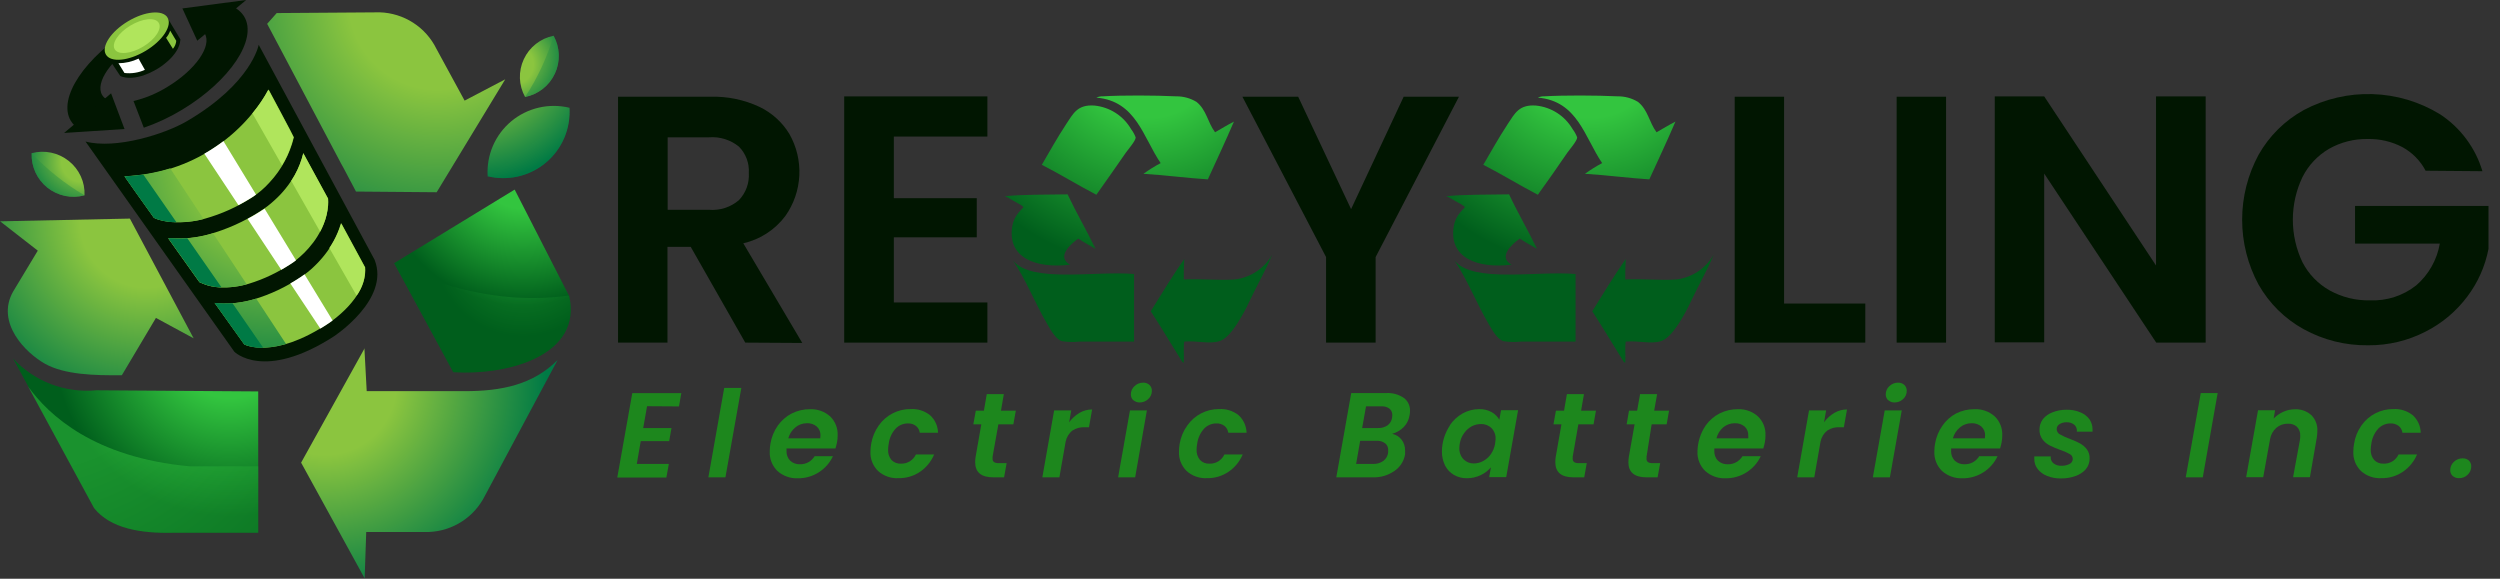 <svg width="216" height="50" viewBox="0 0 216 50" fill="none" xmlns="http://www.w3.org/2000/svg">
<rect x="0" y="0" width="216" height="50" fill="#333333" stroke="none"/>
<path d="M64.391 29.602L59.678 21.327H57.67V29.602H53.398V8.358H61.387C62.837 8.315 64.278 8.611 65.593 9.222C66.676 9.734 67.583 10.552 68.203 11.575C68.826 12.668 69.124 13.917 69.061 15.173C68.999 16.43 68.578 17.642 67.85 18.668C66.957 19.857 65.671 20.69 64.221 21.021L69.317 29.632L64.391 29.602ZM57.687 18.127H61.251C61.717 18.166 62.186 18.112 62.631 17.969C63.076 17.826 63.488 17.596 63.844 17.292C64.141 16.98 64.371 16.61 64.518 16.205C64.665 15.8 64.726 15.369 64.698 14.939C64.723 14.522 64.66 14.104 64.513 13.713C64.366 13.322 64.138 12.966 63.844 12.669C63.115 12.078 62.187 11.789 61.251 11.863H57.687V18.127Z" fill="#011601"/>
<path d="M77.228 11.799V17.122H84.392V20.503H77.228V26.132H85.311V29.602H72.939V8.328H85.311V11.799H77.228Z" fill="#011601"/>
<path d="M126.054 8.358L118.855 22.209V29.602H114.572V22.209L107.344 8.358H112.163L116.734 18.069L121.276 8.358H126.054Z" fill="#011601"/>
<path d="M154.144 26.226H161.161V29.602H149.879V8.358H154.144V26.226Z" fill="#011601"/>
<path d="M168.141 8.358V29.602H163.87V8.358H168.141Z" fill="#011601"/>
<path d="M190.569 29.602H186.298L176.619 14.998V29.579H172.348V8.328H176.619L186.28 22.939V8.328H190.569V29.602Z" fill="#011601"/>
<path d="M209.574 14.751C209.121 13.888 208.422 13.178 207.565 12.71C206.644 12.229 205.617 11.988 204.578 12.01C203.402 11.987 202.242 12.282 201.22 12.863C200.239 13.438 199.445 14.283 198.934 15.298C198.386 16.448 198.101 17.706 198.101 18.98C198.101 20.254 198.386 21.512 198.934 22.662C199.464 23.687 200.283 24.534 201.291 25.097C202.353 25.684 203.553 25.978 204.767 25.95C206.21 26.011 207.628 25.552 208.761 24.656C209.837 23.725 210.557 22.451 210.799 21.05H203.476V17.792H215.005V21.509C214.716 23.003 214.09 24.411 213.173 25.626C212.22 26.901 210.984 27.938 209.562 28.655C208.031 29.444 206.33 29.847 204.607 29.832C202.662 29.86 200.744 29.381 199.04 28.444C197.408 27.545 196.058 26.211 195.14 24.591C194.209 22.868 193.721 20.941 193.721 18.983C193.721 17.025 194.209 15.098 195.14 13.375C196.056 11.75 197.406 10.412 199.04 9.511C200.866 8.542 202.913 8.066 204.98 8.13C207.047 8.194 209.061 8.795 210.823 9.875C212.584 11.033 213.88 12.774 214.481 14.792L209.574 14.751Z" fill="#011601"/>
<path fill-rule="evenodd" clip-rule="evenodd" d="M104.981 11.428C105.529 11.122 106.048 10.793 106.613 10.505C105.888 12.193 105.117 13.839 104.357 15.498C102.466 15.375 100.692 15.133 98.795 15.016C99.268 14.674 99.764 14.366 100.28 14.092C98.76 11.869 98.171 8.723 94.725 8.434C94.898 8.355 95.088 8.317 95.278 8.323C96.975 8.223 99.779 8.234 101.611 8.323C102.234 8.314 102.847 8.482 103.379 8.805C104.251 9.505 104.327 10.546 104.981 11.428Z" fill="url(#paint0_radial_437_1298)"/>
<path fill-rule="evenodd" clip-rule="evenodd" d="M94.725 16.827C93.122 15.998 91.626 15.063 90.012 14.239C90.766 12.957 91.266 12.028 92.127 10.71C92.716 9.84 93.075 9.005 94.572 9.122C95.22 9.188 95.844 9.406 96.392 9.759C96.94 10.111 97.396 10.589 97.723 11.152C97.892 11.372 98.027 11.616 98.124 11.875C98.124 12.169 97.435 12.957 97.276 13.187C96.309 14.575 95.673 15.498 94.725 16.827Z" fill="url(#paint1_radial_437_1298)"/>
<path fill-rule="evenodd" clip-rule="evenodd" d="M92.239 16.792C92.999 18.404 93.883 19.892 94.649 21.497C94.154 21.203 93.635 20.939 93.164 20.615C92.487 21.092 91.244 22.203 92.457 22.868C89.512 23.227 87.025 22.28 87.456 19.574C87.525 19.108 87.73 18.672 88.045 18.321C88.109 18.227 88.416 17.921 88.416 17.916C88.416 17.786 87.78 17.48 87.638 17.392C87.291 17.192 87.049 17.051 86.819 16.951C88.316 16.798 90.501 16.822 92.239 16.792Z" fill="url(#paint2_radial_437_1298)"/>
<path fill-rule="evenodd" clip-rule="evenodd" d="M109.912 22.009C109.411 23.256 108.651 24.556 107.95 26.038C107.638 26.715 107.277 27.37 106.872 27.997C106.525 28.526 105.941 29.308 105.352 29.479C104.427 29.749 103.449 29.414 102.318 29.514C102.23 30.044 102.318 30.732 102.277 31.326C102.165 31.373 102.018 31.061 101.912 30.885C101.117 29.608 100.256 28.167 99.426 26.891C100.368 25.368 101.305 23.832 102.318 22.38C102.283 22.968 102.271 23.556 102.277 24.144C103.832 24.068 105.293 24.25 106.69 24.144C107.357 24.065 107.996 23.831 108.556 23.46C109.115 23.089 109.58 22.592 109.912 22.009Z" fill="url(#paint3_radial_437_1298)"/>
<path fill-rule="evenodd" clip-rule="evenodd" d="M87.538 22.527C89.141 24.474 94.608 23.386 97.983 23.674V29.514H93.27C92.766 29.566 92.257 29.554 91.756 29.479C91.214 29.314 90.784 28.52 90.46 27.961C89.417 26.173 88.651 24.185 87.538 22.527Z" fill="url(#paint4_radial_437_1298)"/>
<path fill-rule="evenodd" clip-rule="evenodd" d="M143.127 11.428C143.675 11.122 144.193 10.793 144.759 10.505C144.034 12.193 143.262 13.839 142.502 15.498C140.611 15.375 138.838 15.133 136.941 15.016C137.414 14.674 137.91 14.366 138.426 14.092C136.906 11.869 136.316 8.723 132.87 8.434C133.044 8.355 133.233 8.317 133.424 8.323C135.121 8.223 137.925 8.234 139.757 8.323C140.38 8.314 140.992 8.482 141.524 8.805C142.396 9.505 142.473 10.546 143.127 11.428Z" fill="url(#paint5_radial_437_1298)"/>
<path fill-rule="evenodd" clip-rule="evenodd" d="M132.87 16.827C131.268 15.998 129.771 15.063 128.157 14.239C128.911 12.957 129.412 12.028 130.272 10.71C130.861 9.84 131.221 9.005 132.717 9.122C133.366 9.188 133.989 9.406 134.537 9.759C135.085 10.111 135.542 10.589 135.869 11.152C136.037 11.372 136.172 11.616 136.269 11.875C136.269 12.169 135.58 12.957 135.421 13.187C134.479 14.575 133.819 15.498 132.87 16.827Z" fill="url(#paint6_radial_437_1298)"/>
<path fill-rule="evenodd" clip-rule="evenodd" d="M130.385 16.792C131.139 18.404 132.023 19.892 132.794 21.497C132.299 21.203 131.781 20.939 131.31 20.615C130.632 21.092 129.389 22.203 130.603 22.868C127.657 23.227 125.171 22.28 125.601 19.574C125.67 19.108 125.875 18.672 126.19 18.321C126.255 18.227 126.561 17.921 126.561 17.916C126.561 17.786 125.925 17.48 125.778 17.392C125.436 17.192 125.189 17.051 124.965 16.951C126.461 16.798 128.647 16.822 130.385 16.792Z" fill="url(#paint7_radial_437_1298)"/>
<path fill-rule="evenodd" clip-rule="evenodd" d="M148.058 22.009C147.557 23.256 146.797 24.556 146.096 26.038C145.783 26.715 145.423 27.37 145.018 27.997C144.664 28.526 144.087 29.308 143.498 29.479C142.573 29.749 141.595 29.414 140.464 29.514C140.376 30.044 140.464 30.732 140.423 31.326C140.311 31.373 140.163 31.061 140.057 30.885C139.262 29.608 138.402 28.167 137.571 26.891C138.514 25.368 139.451 23.832 140.464 22.38C140.429 22.968 140.417 23.556 140.423 24.144C141.978 24.068 143.433 24.25 144.835 24.144C145.502 24.065 146.141 23.831 146.701 23.46C147.261 23.089 147.726 22.592 148.058 22.009Z" fill="url(#paint8_radial_437_1298)"/>
<path fill-rule="evenodd" clip-rule="evenodd" d="M125.684 22.527C127.286 24.474 132.753 23.386 136.129 23.674V29.514H131.416C130.912 29.566 130.403 29.554 129.902 29.479C129.36 29.314 128.93 28.52 128.6 27.961C127.563 26.173 126.785 24.185 125.684 22.527Z" fill="url(#paint9_radial_437_1298)"/>
<path d="M0 19.115L3.264 21.656L1.137 25.185C-0.401 27.891 2.239 30.52 3.912 31.443C5.585 32.367 8.13 32.449 10.528 32.42L13.473 27.467L16.731 29.232L11.223 18.886L0.029 19.121L0 19.115Z" fill="url(#paint10_radial_437_1298)"/>
<path d="M1.131 30.973L8.124 43.877C9.532 45.671 12.183 46.095 14.934 46.03H22.31V33.819L8.318 33.72C6.989 33.846 5.649 33.664 4.402 33.188C3.155 32.711 2.035 31.953 1.131 30.973Z" fill="url(#paint11_radial_437_1298)"/>
<path d="M40.143 8.693L37.71 4.223C37.258 3.302 36.563 2.522 35.701 1.966C34.839 1.409 33.841 1.098 32.814 1.065L23.907 1.129L23.082 2.059L29.48 14.151L29.686 14.522L30.758 16.551L37.728 16.61L43.654 6.852L40.143 8.693Z" fill="url(#paint12_radial_437_1298)"/>
<path d="M31.506 30.085L26.016 39.972L31.506 49.971L31.642 45.965H36.655C37.68 45.997 38.695 45.75 39.59 45.25C40.486 44.751 41.228 44.018 41.739 43.13L48.178 31.102C46.058 33.243 43.324 33.796 40.178 33.796H31.683L31.483 30.061L31.506 30.085Z" fill="url(#paint13_radial_437_1298)"/>
<path d="M44.172 10.481C43.483 11.057 42.94 11.787 42.585 12.611C42.231 13.436 42.077 14.332 42.134 15.228C43.006 15.44 43.916 15.444 44.791 15.24C45.665 15.036 46.479 14.63 47.167 14.054C47.855 13.478 48.398 12.749 48.752 11.925C49.105 11.101 49.26 10.205 49.203 9.311C48.331 9.1 47.422 9.097 46.548 9.3C45.675 9.503 44.861 9.908 44.172 10.481Z" fill="url(#paint14_radial_437_1298)"/>
<path style="mix-blend-mode:multiply" opacity="0.5" d="M14.934 46.03H22.31V40.289H16.377C8.171 39.536 4.206 35.884 2.427 33.39L8.124 43.895C9.532 45.671 12.183 46.095 14.934 46.03Z" fill="url(#paint15_radial_437_1298)"/>
<path d="M34.051 22.738L44.467 16.38L49.179 25.585C50.31 30.608 44.119 32.455 39.164 32.155L34.051 22.738Z" fill="url(#paint16_radial_437_1298)"/>
<path style="mix-blend-mode:multiply" opacity="0.28" d="M49.18 25.585L49.151 25.532C40.903 26.709 34.069 22.75 34.069 22.75L39.148 32.161C44.102 32.443 50.294 30.596 49.18 25.585Z" fill="url(#paint17_radial_437_1298)"/>
<path style="mix-blend-mode:multiply" opacity="0.5" d="M42.11 15.228C42.983 15.44 43.893 15.444 44.767 15.24C45.642 15.036 46.456 14.63 47.144 14.054C47.832 13.478 48.375 12.749 48.728 11.925C49.082 11.101 49.237 10.205 49.18 9.311C47.121 11.612 44.74 13.605 42.11 15.228Z" fill="url(#paint18_radial_437_1298)"/>
<path d="M45.256 5.117C45.016 5.631 44.901 6.195 44.92 6.763C44.94 7.33 45.093 7.885 45.368 8.381C45.927 8.27 46.451 8.029 46.898 7.677C47.346 7.326 47.704 6.874 47.944 6.358C48.184 5.842 48.299 5.278 48.279 4.709C48.259 4.141 48.106 3.586 47.831 3.088C47.272 3.2 46.748 3.442 46.3 3.795C45.853 4.148 45.495 4.6 45.256 5.117Z" fill="url(#paint19_radial_437_1298)"/>
<path style="mix-blend-mode:multiply" opacity="0.5" d="M45.368 8.381C45.926 8.27 46.451 8.029 46.898 7.677C47.346 7.326 47.704 6.874 47.944 6.358C48.184 5.842 48.298 5.278 48.279 4.709C48.259 4.141 48.106 3.586 47.831 3.088C47.269 4.962 46.44 6.744 45.368 8.381Z" fill="url(#paint20_radial_437_1298)"/>
<path d="M5.938 13.904C6.385 14.257 6.741 14.71 6.978 15.226C7.216 15.742 7.328 16.307 7.305 16.875C6.755 17.024 6.178 17.042 5.62 16.927C5.062 16.811 4.54 16.567 4.094 16.212C3.649 15.857 3.294 15.403 3.057 14.885C2.821 14.368 2.71 13.802 2.734 13.234C3.283 13.087 3.859 13.072 4.416 13.188C4.973 13.305 5.494 13.55 5.938 13.904Z" fill="url(#paint21_radial_437_1298)"/>
<path style="mix-blend-mode:multiply" opacity="0.5" d="M7.305 16.875C6.755 17.024 6.178 17.042 5.62 16.927C5.062 16.811 4.54 16.567 4.094 16.212C3.649 15.857 3.294 15.403 3.057 14.885C2.821 14.368 2.71 13.802 2.734 13.234C4.074 14.661 5.613 15.887 7.305 16.875Z" fill="url(#paint22_radial_437_1298)"/>
<path d="M7.388 12.228L20.248 30.39C20.248 30.39 22.781 32.961 28.832 29.073C28.832 29.073 33.727 25.879 32.367 22.45L22.351 3.87C22.351 3.87 21.762 7.17 16.189 10.446C14.257 11.593 9.986 12.916 7.388 12.228Z" fill="#011601"/>
<path d="M9.42 4.605L9.214 4.799L10.392 6.564C10.392 6.564 11.482 7.205 13.632 5.929C13.632 5.929 15.482 4.846 15.582 3.458C15.579 3.437 15.579 3.415 15.582 3.394L14.422 1.47L9.42 4.605Z" fill="#011601"/>
<path d="M17.043 3.517L15.759 0.729L21.267 0L17.043 3.517Z" fill="#011601"/>
<path d="M21.097 1.429C20.822 0.992 20.406 0.66 19.918 0.488C19.441 0.894 17.91 2.206 17.739 2.306L17.35 2.547C17.486 2.634 17.6 2.751 17.686 2.888C18.34 3.976 16.89 6.046 14.445 7.517C13.546 8.073 12.564 8.482 11.535 8.728L12.425 11.034C13.587 10.634 14.703 10.109 15.753 9.469C19.877 6.982 22.275 3.382 21.097 1.429Z" fill="#011601"/>
<path d="M14.175 1.541L13.379 1.4C12.727 1.697 12.091 2.031 11.476 2.4C7.353 4.894 4.943 8.493 6.121 10.446C6.318 10.764 6.594 11.025 6.923 11.205L7.064 10.828C7.064 10.775 8.772 9.258 9.42 8.693C9.178 8.605 8.971 8.44 8.831 8.223C8.177 7.134 9.627 5.064 12.072 3.588C12.714 3.204 13.396 2.889 14.104 2.647L14.175 1.541Z" fill="#011601"/>
<path d="M9.597 8.064L10.758 11.146L5.538 11.487L9.597 8.064Z" fill="#011601"/>
<path d="M17.709 18.892C19.138 18.491 20.498 17.878 21.745 17.075C22.322 16.707 22.845 16.262 23.3 15.751C24.319 14.655 25.039 13.316 25.392 11.863C25.392 11.799 23.218 7.746 23.218 7.746C21.955 9.954 20.147 11.802 17.966 13.114C15.785 14.426 13.303 15.158 10.758 15.239L11.689 16.563L13.291 18.809L13.356 18.845L13.527 18.921C13.981 19.075 14.455 19.166 14.935 19.192C15.87 19.245 16.807 19.144 17.709 18.892ZM21.521 24.509C22.828 24.108 24.067 23.513 25.197 22.744C25.448 22.58 25.686 22.397 25.91 22.197C26.186 21.958 26.444 21.698 26.682 21.421C27.223 20.812 27.658 20.116 27.966 19.362C28.176 18.846 28.305 18.3 28.349 17.745C28.361 17.549 28.361 17.353 28.349 17.157L26.205 13.234C26.046 13.893 25.798 14.529 25.468 15.122C25.003 15.945 24.406 16.686 23.701 17.316C23.319 17.669 22.905 17.987 22.464 18.263C21.097 19.143 19.606 19.813 18.039 20.25C16.997 20.538 15.914 20.653 14.835 20.592H14.528L17.226 24.38L17.38 24.444L17.539 24.515C17.995 24.698 18.479 24.803 18.97 24.826C19.832 24.867 20.695 24.759 21.521 24.509ZM31.536 23.068L29.492 19.292C29.476 19.334 29.462 19.377 29.451 19.421C29.301 19.902 29.104 20.367 28.861 20.809C28.408 21.619 27.836 22.356 27.165 22.997C26.803 23.35 26.409 23.667 25.987 23.944C24.737 24.788 23.367 25.436 21.922 25.867C20.948 26.15 19.935 26.269 18.923 26.22L18.546 26.173L21.109 29.761C21.109 29.761 23.66 31.09 28.378 27.926C28.39 27.938 31.819 25.721 31.542 23.068H31.536Z" fill="#8BC53F"/>
<path d="M14.475 1.517C14.899 2.223 14.057 3.511 12.584 4.394C11.111 5.276 9.579 5.423 9.155 4.723C8.731 4.023 9.579 2.729 11.046 1.847C12.513 0.965 14.051 0.818 14.475 1.517Z" fill="#8BC53F"/>
<path d="M13.715 1.976C14.022 2.476 13.415 3.4 12.366 4.029C11.318 4.658 10.222 4.764 9.915 4.264C9.609 3.764 10.216 2.841 11.264 2.212C12.313 1.582 13.415 1.47 13.715 1.976Z" fill="#B0E55C"/>
<path d="M10.233 5.464L10.752 6.305C11.355 6.378 11.966 6.285 12.519 6.035L11.971 5.064C11.428 5.322 10.835 5.459 10.233 5.464Z" fill="white"/>
<path d="M17.592 18.921L14.705 14.545C13.423 14.938 12.097 15.167 10.758 15.228L11.689 16.551L13.291 18.798L13.356 18.833L13.527 18.91C13.981 19.064 14.455 19.155 14.935 19.18C15.828 19.232 16.725 19.145 17.592 18.921ZM21.315 24.562L18.41 20.162L18.069 20.256C17.026 20.543 15.944 20.659 14.864 20.598H14.558L17.256 24.385L17.409 24.45L17.568 24.521C18.024 24.704 18.508 24.809 19 24.832C19.781 24.866 20.562 24.775 21.315 24.562ZM22.134 25.797L21.904 25.867C20.931 26.15 19.918 26.269 18.905 26.22L18.546 26.173L21.109 29.761C21.109 29.761 22.352 30.414 24.714 29.72L22.134 25.797Z" fill="url(#paint23_radial_437_1298)"/>
<path d="M26.204 13.234C26.046 13.893 25.798 14.529 25.468 15.122C25.368 15.298 25.268 15.463 25.162 15.628L27.66 20.021C27.771 19.811 27.871 19.595 27.96 19.374C28.17 18.858 28.299 18.312 28.343 17.757C28.355 17.561 28.355 17.364 28.343 17.169L26.204 13.234ZM31.507 23.062L29.462 19.286C29.446 19.328 29.432 19.371 29.421 19.415C29.271 19.896 29.074 20.361 28.832 20.803C28.714 21.021 28.585 21.227 28.455 21.427L30.811 25.544C31.333 24.827 31.591 23.953 31.542 23.068L31.507 23.062ZM21.792 9.764L24.366 14.281C24.822 13.53 25.156 12.712 25.356 11.857C25.356 11.793 23.182 7.74 23.182 7.74C22.804 8.462 22.349 9.143 21.827 9.769L21.792 9.764Z" fill="#B0E55C"/>
<path d="M26.311 23.703C26.201 23.789 26.087 23.87 25.969 23.944C25.668 24.144 25.38 24.321 25.085 24.491L27.677 28.391C27.907 28.256 28.143 28.103 28.39 27.938C28.39 27.938 28.526 27.85 28.738 27.691L26.311 23.703ZM22.858 18.027C22.735 18.116 22.611 18.192 22.493 18.268C22.116 18.504 21.751 18.721 21.391 18.91L24.302 23.309C24.59 23.144 24.891 22.962 25.197 22.762C25.328 22.679 25.453 22.588 25.574 22.491L22.858 18.027ZM22.122 16.816L19.306 12.193C18.779 12.588 18.228 12.952 17.656 13.281L20.602 17.727C20.967 17.539 21.344 17.316 21.739 17.075L22.122 16.816Z" fill="white"/>
<path d="M20.09 26.203C19.697 26.229 19.304 26.229 18.911 26.203L18.546 26.173L21.109 29.761C21.623 29.974 22.179 30.069 22.735 30.038L20.09 26.203ZM15.247 19.204L12.384 15.086C11.865 15.161 11.323 15.214 10.758 15.245L11.689 16.569L13.291 18.815L13.356 18.851L13.527 18.927C13.981 19.081 14.455 19.172 14.935 19.198L15.247 19.204ZM19.129 24.815L16.184 20.586C15.739 20.621 15.291 20.621 14.846 20.586H14.54L17.238 24.374L17.391 24.438L17.55 24.509C18.007 24.692 18.491 24.797 18.982 24.821L19.129 24.815Z" fill="url(#paint24_radial_437_1298)"/>
<path d="M14.704 2.647L15.228 3.529C15.207 3.783 15.106 4.024 14.94 4.217L14.351 3.27C14.51 3.089 14.63 2.877 14.704 2.647Z" fill="#8BC53F"/>
<path d="M55.907 35.096L55.572 36.984H58.017L57.816 38.113H55.36L55.018 40.084H57.787L57.575 41.26H53.333L54.629 33.967H58.865L58.665 35.114L55.907 35.096Z" fill="#1D871D"/>
<path d="M64.05 33.52L62.677 41.242H61.204L62.571 33.52H64.05Z" fill="#1D871D"/>
<path d="M71.725 35.978C71.943 36.19 72.114 36.447 72.225 36.729C72.337 37.012 72.387 37.315 72.373 37.619C72.374 37.816 72.357 38.013 72.32 38.207C72.284 38.39 72.239 38.57 72.185 38.748H67.955C67.951 38.817 67.951 38.886 67.955 38.954C67.946 39.111 67.969 39.267 68.024 39.414C68.079 39.561 68.164 39.695 68.273 39.807C68.502 40.016 68.805 40.126 69.115 40.113C69.382 40.12 69.645 40.052 69.875 39.919C70.085 39.794 70.26 39.62 70.388 39.413H71.967C71.699 39.988 71.271 40.474 70.734 40.813C70.197 41.152 69.574 41.33 68.939 41.325C68.29 41.352 67.656 41.126 67.171 40.695C66.947 40.475 66.771 40.209 66.656 39.916C66.541 39.623 66.49 39.31 66.506 38.995C66.506 38.776 66.525 38.558 66.564 38.343C66.656 37.775 66.876 37.236 67.207 36.766C67.519 36.326 67.934 35.967 68.414 35.719C68.904 35.475 69.445 35.35 69.993 35.355C70.63 35.331 71.25 35.554 71.725 35.978ZM70.889 37.631C70.897 37.485 70.871 37.339 70.815 37.203C70.759 37.068 70.674 36.947 70.565 36.849C70.329 36.653 70.028 36.552 69.722 36.566C69.359 36.564 69.007 36.689 68.727 36.919C68.426 37.165 68.21 37.498 68.108 37.872H70.871C70.883 37.76 70.889 37.684 70.889 37.631Z" fill="#1D871D"/>
<path d="M75.926 36.76C76.234 36.319 76.646 35.959 77.126 35.712C77.605 35.465 78.138 35.338 78.677 35.343C79.286 35.307 79.886 35.498 80.362 35.878C80.572 36.071 80.741 36.304 80.859 36.564C80.976 36.824 81.04 37.105 81.045 37.39H79.466C79.439 37.159 79.322 36.949 79.142 36.802C78.944 36.65 78.697 36.573 78.447 36.584C78.246 36.581 78.047 36.621 77.862 36.7C77.678 36.779 77.512 36.896 77.375 37.043C77.051 37.401 76.845 37.851 76.786 38.331C76.754 38.495 76.736 38.663 76.733 38.831C76.71 39.16 76.813 39.486 77.022 39.742C77.127 39.851 77.255 39.935 77.397 39.99C77.538 40.045 77.689 40.069 77.841 40.06C78.111 40.069 78.378 39.999 78.608 39.858C78.839 39.716 79.022 39.511 79.137 39.266H80.71C80.457 39.87 80.035 40.388 79.496 40.76C78.946 41.133 78.293 41.326 77.628 41.313C77.307 41.331 76.985 41.286 76.682 41.179C76.378 41.072 76.099 40.905 75.861 40.689C75.639 40.471 75.466 40.208 75.353 39.918C75.241 39.628 75.191 39.318 75.207 39.007C75.209 38.78 75.231 38.554 75.272 38.331C75.369 37.765 75.592 37.228 75.926 36.76Z" fill="#1D871D"/>
<path d="M85.758 39.46C85.754 39.515 85.754 39.57 85.758 39.625C85.752 39.681 85.76 39.738 85.782 39.79C85.803 39.843 85.838 39.889 85.882 39.925C86.003 39.994 86.143 40.025 86.282 40.013H86.972L86.754 41.242H85.823C84.78 41.242 84.256 40.807 84.256 39.937C84.255 39.773 84.268 39.609 84.297 39.448L84.786 36.66H84.097L84.309 35.484H85.01L85.257 34.055H86.73L86.483 35.484H87.767L87.555 36.66H86.259L85.758 39.46Z" fill="#1D871D"/>
<path d="M93.269 35.672C93.6 35.479 93.976 35.377 94.359 35.378L94.088 36.913H93.699C93.332 36.895 92.969 36.994 92.662 37.196C92.358 37.434 92.149 37.775 92.073 38.154L91.531 41.242H90.059L91.078 35.461H92.556L92.374 36.484C92.613 36.154 92.918 35.878 93.269 35.672Z" fill="#1D871D"/>
<path d="M99.091 35.461L98.077 41.242H96.605L97.63 35.461H99.091ZM97.912 34.578C97.845 34.513 97.792 34.434 97.756 34.347C97.721 34.26 97.704 34.166 97.706 34.072C97.705 33.938 97.733 33.805 97.788 33.682C97.843 33.559 97.923 33.45 98.024 33.361C98.123 33.264 98.24 33.188 98.368 33.136C98.497 33.085 98.634 33.059 98.772 33.061C98.972 33.054 99.167 33.126 99.314 33.261C99.382 33.325 99.436 33.403 99.471 33.489C99.507 33.575 99.524 33.668 99.521 33.761C99.523 33.896 99.497 34.03 99.443 34.153C99.389 34.277 99.309 34.388 99.208 34.478C99.01 34.67 98.743 34.776 98.466 34.772C98.269 34.777 98.078 34.708 97.93 34.578H97.912Z" fill="#1D871D"/>
<path d="M102.584 36.76C102.892 36.319 103.303 35.96 103.781 35.713C104.26 35.466 104.791 35.339 105.329 35.343C105.94 35.307 106.542 35.498 107.02 35.878C107.229 36.072 107.397 36.305 107.515 36.565C107.632 36.825 107.696 37.105 107.704 37.39H106.125C106.094 37.16 105.978 36.95 105.801 36.802C105.599 36.65 105.352 36.573 105.1 36.584C104.899 36.582 104.7 36.621 104.515 36.7C104.33 36.779 104.164 36.896 104.027 37.043C103.705 37.403 103.5 37.852 103.438 38.331C103.406 38.495 103.388 38.663 103.385 38.831C103.364 39.161 103.47 39.487 103.68 39.742C103.785 39.85 103.911 39.935 104.052 39.99C104.192 40.044 104.342 40.069 104.493 40.06C104.763 40.071 105.031 40.001 105.262 39.859C105.492 39.718 105.676 39.512 105.789 39.266H107.368C107.115 39.871 106.691 40.39 106.148 40.76C105.6 41.132 104.95 41.326 104.287 41.313C103.965 41.331 103.644 41.286 103.34 41.179C103.037 41.072 102.758 40.905 102.519 40.689C102.297 40.471 102.124 40.208 102.012 39.918C101.899 39.628 101.849 39.318 101.865 39.007C101.865 38.78 101.885 38.554 101.924 38.331C102.021 37.764 102.246 37.226 102.584 36.76Z" fill="#1D871D"/>
<path d="M121.288 36.896C121.008 37.174 120.662 37.377 120.281 37.484C120.604 37.545 120.893 37.723 121.094 37.984C121.301 38.253 121.409 38.585 121.4 38.925C121.408 39.032 121.408 39.141 121.4 39.248C121.353 39.542 121.245 39.822 121.084 40.072C120.923 40.322 120.712 40.536 120.464 40.701C119.915 41.076 119.26 41.266 118.596 41.242H115.456L116.746 33.961H119.757C120.299 33.927 120.838 34.074 121.288 34.378C121.462 34.508 121.601 34.677 121.694 34.871C121.787 35.066 121.832 35.28 121.824 35.496C121.826 35.61 121.816 35.724 121.795 35.837C121.741 36.234 121.564 36.604 121.288 36.896ZM119.939 38.884C119.945 38.771 119.923 38.659 119.876 38.556C119.829 38.454 119.758 38.364 119.668 38.295C119.455 38.142 119.194 38.068 118.932 38.084H117.518L117.17 40.084H118.643C118.956 40.095 119.264 40.004 119.521 39.825C119.636 39.737 119.732 39.627 119.804 39.502C119.875 39.377 119.921 39.239 119.939 39.095C119.927 38.995 119.939 38.925 119.939 38.884ZM120.293 35.866C120.299 35.761 120.28 35.656 120.238 35.559C120.196 35.462 120.132 35.376 120.051 35.308C119.849 35.16 119.6 35.09 119.35 35.108H118.025L117.689 36.984H119.026C119.325 37 119.622 36.922 119.874 36.76C119.985 36.679 120.078 36.576 120.148 36.458C120.218 36.34 120.263 36.208 120.281 36.072C120.29 36.004 120.294 35.935 120.293 35.866Z" fill="#1D871D"/>
<path d="M125.253 36.76C125.541 36.326 125.929 35.967 126.384 35.713C126.816 35.476 127.3 35.351 127.792 35.349C128.175 35.336 128.554 35.428 128.888 35.614C129.162 35.766 129.389 35.992 129.542 36.266L129.689 35.443H131.162L130.137 41.225H128.664L128.817 40.378C128.572 40.663 128.269 40.894 127.928 41.054C127.56 41.229 127.157 41.32 126.749 41.319C126.353 41.328 125.962 41.228 125.618 41.031C125.29 40.84 125.024 40.558 124.853 40.219C124.667 39.836 124.574 39.415 124.581 38.989C124.591 38.196 124.831 37.422 125.271 36.76H125.253ZM129.218 37.937C129.228 37.761 129.201 37.585 129.139 37.42C129.077 37.255 128.981 37.104 128.859 36.978C128.737 36.864 128.595 36.775 128.439 36.717C128.283 36.658 128.118 36.631 127.951 36.637C127.676 36.638 127.406 36.704 127.162 36.831C126.899 36.974 126.674 37.175 126.502 37.419C126.306 37.685 126.177 37.993 126.125 38.319C126.102 38.443 126.091 38.569 126.09 38.695C126.079 38.876 126.106 39.056 126.168 39.226C126.23 39.396 126.325 39.552 126.449 39.684C126.566 39.801 126.706 39.894 126.86 39.955C127.014 40.017 127.179 40.047 127.344 40.042C127.622 40.04 127.896 39.969 128.14 39.837C128.405 39.695 128.633 39.494 128.806 39.248C128.994 38.977 129.12 38.668 129.177 38.343C129.197 38.208 129.211 38.073 129.218 37.937Z" fill="#1D871D"/>
<path d="M135.881 39.46C135.877 39.515 135.877 39.57 135.881 39.625C135.875 39.681 135.883 39.738 135.905 39.79C135.927 39.843 135.961 39.889 136.005 39.925C136.126 39.994 136.266 40.025 136.405 40.013H137.095L136.877 41.242H135.946C134.903 41.242 134.379 40.807 134.379 39.937C134.378 39.773 134.391 39.609 134.42 39.448L134.909 36.66H134.22L134.432 35.484H135.133L135.38 34.055H136.853L136.606 35.484H137.89L137.684 36.66H136.37L135.881 39.46Z" fill="#1D871D"/>
<path d="M142.261 39.46C142.254 39.515 142.254 39.57 142.261 39.625C142.256 39.681 142.264 39.737 142.285 39.789C142.305 39.841 142.337 39.887 142.379 39.925C142.501 39.994 142.64 40.024 142.78 40.013H143.44L143.216 41.242H142.261C141.219 41.242 140.694 40.807 140.694 39.937C140.696 39.773 140.71 39.61 140.735 39.448L141.23 36.66H140.541L140.747 35.484H141.448L141.702 34.055H143.174L142.921 35.484H144.205L143.999 36.66H142.703L142.261 39.46Z" fill="#1D871D"/>
<path d="M151.887 35.978C152.107 36.19 152.278 36.445 152.39 36.728C152.501 37.011 152.551 37.315 152.536 37.619C152.536 37.816 152.52 38.013 152.488 38.207C152.451 38.39 152.403 38.571 152.347 38.748H148.117C148.113 38.817 148.113 38.886 148.117 38.954C148.108 39.111 148.132 39.267 148.186 39.414C148.241 39.561 148.326 39.695 148.435 39.807C148.665 40.016 148.967 40.126 149.278 40.113C149.544 40.12 149.807 40.053 150.038 39.919C150.247 39.793 150.425 39.62 150.556 39.413H152.129C151.861 39.988 151.433 40.474 150.896 40.813C150.359 41.152 149.736 41.33 149.101 41.325C148.452 41.354 147.817 41.128 147.334 40.695C147.107 40.476 146.93 40.211 146.814 39.918C146.698 39.625 146.646 39.31 146.662 38.995C146.677 38.2 146.922 37.425 147.369 36.766C147.68 36.325 148.095 35.965 148.577 35.719C149.064 35.475 149.604 35.35 150.15 35.355C150.788 35.328 151.412 35.552 151.887 35.978ZM151.051 37.631C151.058 37.485 151.034 37.34 150.979 37.205C150.924 37.069 150.84 36.948 150.733 36.849C150.495 36.653 150.192 36.553 149.884 36.566C149.521 36.564 149.169 36.689 148.889 36.919C148.599 37.169 148.393 37.501 148.3 37.872H151.057C151.045 37.76 151.051 37.684 151.051 37.631Z" fill="#1D871D"/>
<path d="M158.491 35.672C158.821 35.479 159.198 35.377 159.581 35.378L159.31 36.913H158.921C158.554 36.895 158.191 36.994 157.884 37.196C157.579 37.434 157.37 37.775 157.295 38.154L156.753 41.242H155.28L156.299 35.461H157.778L157.596 36.484C157.835 36.154 158.139 35.878 158.491 35.672Z" fill="#1D871D"/>
<path d="M164.312 35.461L163.287 41.242H161.814L162.84 35.461H164.312ZM163.134 34.578C163.067 34.513 163.014 34.434 162.978 34.347C162.943 34.26 162.926 34.166 162.928 34.072C162.927 33.938 162.955 33.805 163.01 33.682C163.065 33.559 163.145 33.45 163.246 33.361C163.345 33.264 163.462 33.188 163.59 33.136C163.718 33.085 163.856 33.059 163.994 33.061C164.194 33.054 164.389 33.126 164.536 33.261C164.604 33.325 164.657 33.403 164.693 33.489C164.729 33.575 164.745 33.668 164.742 33.761C164.745 33.896 164.718 34.03 164.665 34.153C164.611 34.277 164.531 34.388 164.43 34.478C164.231 34.67 163.964 34.776 163.688 34.772C163.491 34.777 163.3 34.708 163.152 34.578H163.134Z" fill="#1D871D"/>
<path d="M172.347 35.978C172.565 36.19 172.736 36.447 172.847 36.729C172.959 37.012 173.01 37.315 172.995 37.619C172.997 37.816 172.979 38.013 172.942 38.207C172.906 38.39 172.861 38.57 172.807 38.748H168.577C168.573 38.817 168.573 38.886 168.577 38.954C168.568 39.111 168.591 39.267 168.646 39.414C168.701 39.561 168.786 39.695 168.895 39.807C169.125 40.016 169.427 40.126 169.738 40.113C170.004 40.12 170.267 40.052 170.497 39.919C170.707 39.794 170.883 39.62 171.01 39.413H172.589C172.321 39.988 171.893 40.474 171.356 40.813C170.819 41.152 170.196 41.33 169.561 41.325C168.912 41.352 168.278 41.126 167.793 40.695C167.569 40.475 167.393 40.209 167.278 39.916C167.164 39.623 167.112 39.31 167.128 38.995C167.128 38.776 167.148 38.558 167.187 38.343C167.281 37.775 167.502 37.236 167.835 36.766C168.139 36.329 168.542 35.97 169.013 35.719C169.503 35.475 170.044 35.35 170.592 35.355C171.236 35.325 171.867 35.549 172.347 35.978ZM171.511 37.631C171.519 37.485 171.494 37.339 171.437 37.203C171.381 37.068 171.296 36.947 171.187 36.849C170.951 36.653 170.651 36.552 170.344 36.566C169.981 36.564 169.629 36.689 169.349 36.919C169.048 37.165 168.832 37.498 168.73 37.872H171.493C171.505 37.76 171.511 37.684 171.511 37.631Z" fill="#1D871D"/>
<path d="M176.878 41.125C176.559 41.004 176.279 40.801 176.065 40.536C175.866 40.29 175.76 39.982 175.764 39.666C175.758 39.588 175.758 39.509 175.764 39.431H177.184C177.17 39.539 177.182 39.649 177.22 39.752C177.258 39.854 177.32 39.946 177.402 40.019C177.604 40.179 177.858 40.258 178.115 40.242C178.356 40.249 178.595 40.197 178.81 40.089C178.894 40.05 178.964 39.987 179.013 39.909C179.062 39.831 179.088 39.74 179.087 39.648C179.086 39.562 179.061 39.477 179.015 39.404C178.97 39.33 178.905 39.27 178.828 39.231C178.571 39.087 178.301 38.969 178.021 38.878C177.707 38.767 177.4 38.637 177.102 38.49C176.855 38.364 176.64 38.185 176.471 37.966C176.293 37.722 176.202 37.426 176.212 37.125C176.208 36.797 176.312 36.477 176.507 36.213C176.725 35.945 177.012 35.742 177.337 35.625C177.727 35.471 178.143 35.395 178.563 35.402C178.967 35.392 179.368 35.469 179.741 35.625C180.05 35.745 180.32 35.948 180.519 36.213C180.702 36.475 180.799 36.788 180.795 37.107C180.8 37.17 180.8 37.233 180.795 37.296H179.44C179.455 37.188 179.443 37.078 179.407 36.976C179.37 36.873 179.308 36.781 179.228 36.707C179.032 36.547 178.781 36.467 178.527 36.484C178.319 36.482 178.115 36.539 177.938 36.649C177.863 36.692 177.802 36.755 177.759 36.831C177.717 36.906 177.695 36.992 177.697 37.078C177.697 37.17 177.723 37.26 177.771 37.339C177.818 37.417 177.886 37.482 177.968 37.525C178.234 37.677 178.514 37.805 178.804 37.907C179.114 38.019 179.415 38.153 179.706 38.307C179.934 38.433 180.134 38.603 180.295 38.807C180.466 39.038 180.553 39.32 180.542 39.607C180.549 39.946 180.434 40.275 180.218 40.536C179.979 40.808 179.672 41.011 179.328 41.125C178.921 41.272 178.489 41.343 178.056 41.336C177.653 41.345 177.252 41.273 176.878 41.125Z" fill="#1D871D"/>
<path d="M191.606 33.961L190.321 41.242H188.849L190.145 33.961H191.606Z" fill="#1D871D"/>
<path d="M199.7 35.866C199.879 36.047 200.018 36.264 200.107 36.502C200.196 36.74 200.234 36.995 200.219 37.249C200.217 37.446 200.2 37.642 200.166 37.837L199.577 41.23H198.122L198.711 38.037C198.732 37.916 198.742 37.794 198.74 37.672C198.751 37.528 198.732 37.383 198.684 37.246C198.637 37.11 198.562 36.984 198.463 36.878C198.246 36.687 197.962 36.59 197.674 36.608C197.31 36.599 196.955 36.725 196.678 36.96C196.383 37.221 196.19 37.577 196.13 37.966L195.541 41.23H194.068L195.093 35.449H196.566L196.443 36.16C196.685 35.912 196.973 35.712 197.291 35.572C197.612 35.432 197.959 35.36 198.31 35.361C198.821 35.345 199.319 35.526 199.7 35.866Z" fill="#1D871D"/>
<path d="M204.03 36.76C204.338 36.319 204.749 35.96 205.227 35.713C205.706 35.466 206.237 35.339 206.776 35.343C207.386 35.307 207.988 35.498 208.466 35.878C208.677 36.071 208.845 36.304 208.963 36.564C209.08 36.824 209.144 37.105 209.15 37.39H207.571C207.543 37.159 207.427 36.949 207.247 36.802C207.046 36.65 206.798 36.573 206.546 36.584C206.345 36.582 206.146 36.621 205.961 36.7C205.777 36.779 205.61 36.896 205.474 37.043C205.152 37.403 204.946 37.852 204.884 38.331C204.852 38.495 204.834 38.663 204.831 38.831C204.81 39.161 204.916 39.487 205.126 39.742C205.231 39.85 205.358 39.935 205.498 39.99C205.638 40.044 205.789 40.069 205.939 40.06C206.21 40.071 206.477 40.001 206.708 39.859C206.939 39.718 207.122 39.512 207.235 39.266H208.832C208.579 39.871 208.155 40.39 207.612 40.76C207.064 41.132 206.413 41.326 205.75 41.313C205.429 41.331 205.107 41.286 204.804 41.179C204.5 41.072 204.221 40.905 203.983 40.689C203.761 40.471 203.588 40.208 203.475 39.918C203.363 39.628 203.313 39.318 203.329 39.007C203.328 38.78 203.35 38.553 203.394 38.331C203.48 37.765 203.698 37.227 204.03 36.76Z" fill="#1D871D"/>
<path d="M211.907 41.119C211.838 41.054 211.784 40.975 211.749 40.888C211.713 40.801 211.697 40.707 211.701 40.613C211.7 40.478 211.728 40.345 211.783 40.223C211.837 40.1 211.918 39.99 212.019 39.901C212.217 39.707 212.484 39.599 212.761 39.601C212.862 39.596 212.962 39.61 213.057 39.643C213.152 39.676 213.24 39.728 213.315 39.795C213.382 39.861 213.434 39.94 213.469 40.027C213.503 40.114 213.519 40.208 213.515 40.301C213.516 40.436 213.489 40.569 213.435 40.693C213.381 40.816 213.302 40.928 213.203 41.019C213.105 41.115 212.989 41.191 212.862 41.241C212.734 41.292 212.598 41.316 212.461 41.313C212.258 41.322 212.059 41.253 211.907 41.119Z" fill="#1D871D"/>
<defs>
<radialGradient id="paint0_radial_437_1298" cx="0" cy="0" r="1" gradientUnits="userSpaceOnUse" gradientTransform="translate(99.237 3.976) scale(26.929 26.885)">
<stop offset="0.23" stop-color="#33C53F"/>
<stop offset="0.71" stop-color="#005E1C"/>
</radialGradient>
<radialGradient id="paint1_radial_437_1298" cx="0" cy="0" r="1" gradientUnits="userSpaceOnUse" gradientTransform="translate(99.237 3.976) scale(26.929 26.885)">
<stop offset="0.23" stop-color="#33C53F"/>
<stop offset="0.71" stop-color="#005E1C"/>
</radialGradient>
<radialGradient id="paint2_radial_437_1298" cx="0" cy="0" r="1" gradientUnits="userSpaceOnUse" gradientTransform="translate(99.238 3.976) scale(26.929 26.885)">
<stop offset="0.23" stop-color="#33C53F"/>
<stop offset="0.71" stop-color="#005E1C"/>
</radialGradient>
<radialGradient id="paint3_radial_437_1298" cx="0" cy="0" r="1" gradientUnits="userSpaceOnUse" gradientTransform="translate(99.237 3.976) scale(26.929 26.885)">
<stop offset="0.23" stop-color="#33C53F"/>
<stop offset="0.71" stop-color="#005E1C"/>
</radialGradient>
<radialGradient id="paint4_radial_437_1298" cx="0" cy="0" r="1" gradientUnits="userSpaceOnUse" gradientTransform="translate(99.238 3.976) scale(26.929 26.885)">
<stop offset="0.23" stop-color="#33C53F"/>
<stop offset="0.71" stop-color="#005E1C"/>
</radialGradient>
<radialGradient id="paint5_radial_437_1298" cx="0" cy="0" r="1" gradientUnits="userSpaceOnUse" gradientTransform="translate(137.383 3.976) scale(26.929 26.885)">
<stop offset="0.23" stop-color="#33C53F"/>
<stop offset="0.71" stop-color="#005E1C"/>
</radialGradient>
<radialGradient id="paint6_radial_437_1298" cx="0" cy="0" r="1" gradientUnits="userSpaceOnUse" gradientTransform="translate(137.383 3.976) scale(26.929 26.885)">
<stop offset="0.23" stop-color="#33C53F"/>
<stop offset="0.71" stop-color="#005E1C"/>
</radialGradient>
<radialGradient id="paint7_radial_437_1298" cx="0" cy="0" r="1" gradientUnits="userSpaceOnUse" gradientTransform="translate(137.384 3.976) scale(26.929 26.885)">
<stop offset="0.23" stop-color="#33C53F"/>
<stop offset="0.71" stop-color="#005E1C"/>
</radialGradient>
<radialGradient id="paint8_radial_437_1298" cx="0" cy="0" r="1" gradientUnits="userSpaceOnUse" gradientTransform="translate(137.383 3.976) scale(26.929 26.885)">
<stop offset="0.23" stop-color="#33C53F"/>
<stop offset="0.71" stop-color="#005E1C"/>
</radialGradient>
<radialGradient id="paint9_radial_437_1298" cx="0" cy="0" r="1" gradientUnits="userSpaceOnUse" gradientTransform="translate(137.384 3.976) scale(26.929 26.885)">
<stop offset="0.23" stop-color="#33C53F"/>
<stop offset="0.71" stop-color="#005E1C"/>
</radialGradient>
<radialGradient id="paint10_radial_437_1298" cx="0" cy="0" r="1" gradientUnits="userSpaceOnUse" gradientTransform="translate(12.69 19.086) scale(25.12 25.079)">
<stop offset="0.23" stop-color="#8BC53F"/>
<stop offset="0.71" stop-color="#007A45"/>
</radialGradient>
<radialGradient id="paint11_radial_437_1298" cx="0" cy="0" r="1" gradientUnits="userSpaceOnUse" gradientTransform="translate(19.883 29.467) scale(21.491 21.456)">
<stop offset="0.23" stop-color="#33C53F"/>
<stop offset="0.71" stop-color="#005E1C"/>
</radialGradient>
<radialGradient id="paint12_radial_437_1298" cx="0" cy="0" r="1" gradientUnits="userSpaceOnUse" gradientTransform="translate(37.763 0.129) scale(33.091 33.037)">
<stop offset="0.23" stop-color="#8BC53F"/>
<stop offset="0.71" stop-color="#007A45"/>
</radialGradient>
<radialGradient id="paint13_radial_437_1298" cx="0" cy="0" r="1" gradientUnits="userSpaceOnUse" gradientTransform="translate(28.072 33.12) scale(26.905 26.861)">
<stop offset="0.23" stop-color="#8BC53F"/>
<stop offset="0.71" stop-color="#007A45"/>
</radialGradient>
<radialGradient id="paint14_radial_437_1298" cx="0" cy="0" r="1" gradientUnits="userSpaceOnUse" gradientTransform="translate(41.103 4.247) scale(16.124 16.098)">
<stop offset="0.23" stop-color="#8BC53F"/>
<stop offset="0.71" stop-color="#007A45"/>
</radialGradient>
<radialGradient id="paint15_radial_437_1298" cx="0" cy="0" r="1" gradientUnits="userSpaceOnUse" gradientTransform="translate(2.651 26.356) scale(62.488 62.387)">
<stop offset="0.23" stop-color="#33C53F"/>
<stop offset="0.71" stop-color="#005E1C"/>
</radialGradient>
<radialGradient id="paint16_radial_437_1298" cx="0" cy="0" r="1" gradientUnits="userSpaceOnUse" gradientTransform="translate(45.179 13.998) scale(17.473 17.445)">
<stop offset="0.23" stop-color="#33C53F"/>
<stop offset="0.71" stop-color="#005E1C"/>
</radialGradient>
<radialGradient id="paint17_radial_437_1298" cx="0" cy="0" r="1" gradientUnits="userSpaceOnUse" gradientTransform="translate(45.18 21.315) scale(10.887 10.869)">
<stop offset="0.23" stop-color="#33C53F"/>
<stop offset="0.71" stop-color="#005E1C"/>
</radialGradient>
<radialGradient id="paint18_radial_437_1298" cx="0" cy="0" r="1" gradientUnits="userSpaceOnUse" gradientTransform="translate(41.115 4.541) scale(15.841 15.816)">
<stop offset="0.23" stop-color="#8BC53F"/>
<stop offset="0.71" stop-color="#007A45"/>
</radialGradient>
<radialGradient id="paint19_radial_437_1298" cx="0" cy="0" r="1" gradientUnits="userSpaceOnUse" gradientTransform="translate(44.386 5.573) rotate(-24.74) scale(7.408 7.4)">
<stop offset="0.23" stop-color="#8BC53F"/>
<stop offset="0.71" stop-color="#007A45"/>
</radialGradient>
<radialGradient id="paint20_radial_437_1298" cx="0" cy="0" r="1" gradientUnits="userSpaceOnUse" gradientTransform="translate(42.083 3.135) rotate(-24.74) scale(10.035 10.024)">
<stop offset="0.23" stop-color="#8BC53F"/>
<stop offset="0.71" stop-color="#007A45"/>
</radialGradient>
<radialGradient id="paint21_radial_437_1298" cx="0" cy="0" r="1" gradientUnits="userSpaceOnUse" gradientTransform="translate(7.023 14.016) rotate(178.284) scale(7.397 7.385)">
<stop offset="0.23" stop-color="#8BC53F"/>
<stop offset="0.71" stop-color="#007A45"/>
</radialGradient>
<radialGradient id="paint22_radial_437_1298" cx="0" cy="0" r="1" gradientUnits="userSpaceOnUse" gradientTransform="translate(7.994 10.819) rotate(178.284) scale(10.02 10.003)">
<stop offset="0.23" stop-color="#8BC53F"/>
<stop offset="0.71" stop-color="#007A45"/>
</radialGradient>
<radialGradient id="paint23_radial_437_1298" cx="0" cy="0" r="1" gradientUnits="userSpaceOnUse" gradientTransform="translate(23.927 13.768) rotate(0.339) scale(28.696 28.65)">
<stop offset="0.23" stop-color="#8BC53F"/>
<stop offset="0.71" stop-color="#007A45"/>
</radialGradient>
<radialGradient id="paint24_radial_437_1298" cx="0" cy="0" r="1" gradientUnits="userSpaceOnUse" gradientTransform="translate(27.889 10.18) rotate(0.339) scale(18.381 18.351)">
<stop offset="0.23" stop-color="#8BC53F"/>
<stop offset="0.71" stop-color="#007A45"/>
</radialGradient>
</defs>
</svg>
